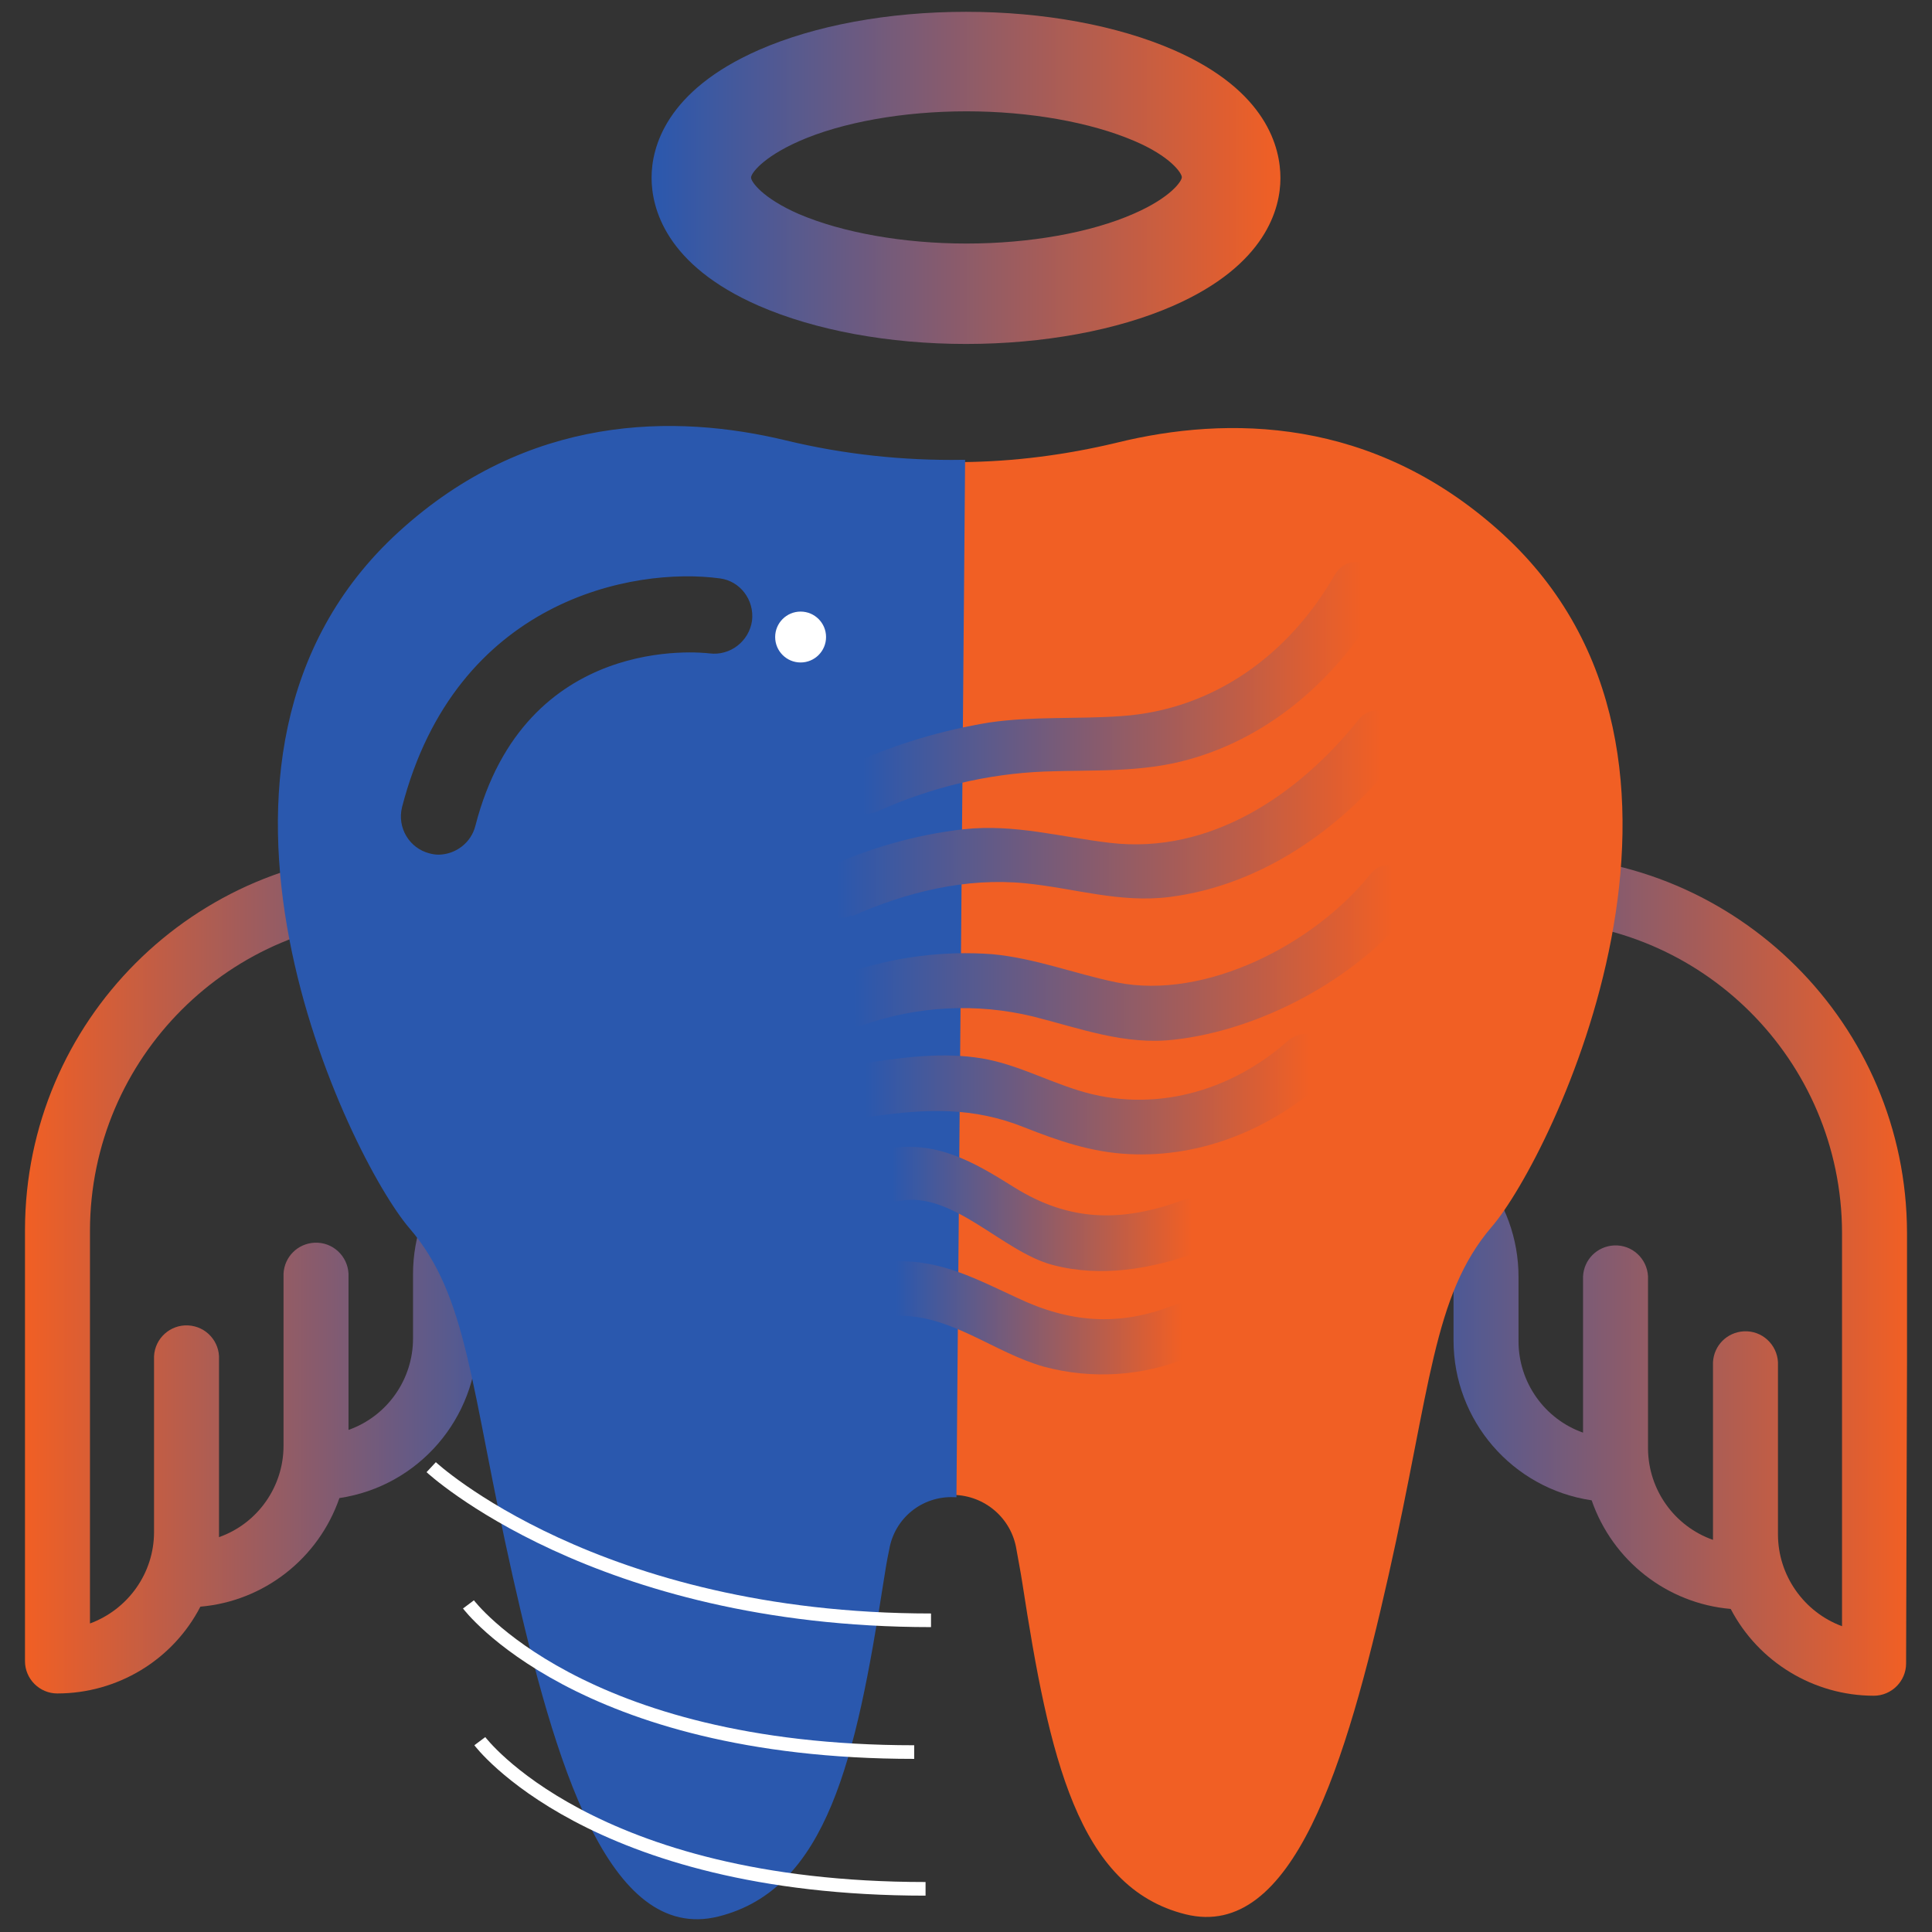 <?xml version="1.0" encoding="utf-8"?>
<!-- Generator: Adobe Illustrator 24.2.3, SVG Export Plug-In . SVG Version: 6.00 Build 0)  -->
<svg version="1.1" id="Layer_1" xmlns="http://www.w3.org/2000/svg" xmlns:xlink="http://www.w3.org/1999/xlink" x="0px" y="0px"
	 viewBox="0 0 425.2 425.2" style="enable-background:new 0 0 425.2 425.2;" xml:space="preserve">
<rect x="0" y="0" width="425.2" height="425.2" fill="#333333" stroke="none"/>
<style type="text/css">
	.st0{fill:url(#SVGID_1_);}
	.st1{fill:url(#SVGID_2_);}
	.st2{fill:#F15F24;}
	.st3{fill:none;}
	.st4{fill:#2A58AE;}
	.st5{clip-path:url(#SVGID_4_);}
	.st6{opacity:0.32;}
	.st7{fill:#064A72;}
	.st8{fill:#2A58AE;stroke:#2A58AE;stroke-miterlimit:10;}
	.st9{fill:#FFFFFF;}
	.st10{fill:none;stroke:#FFFFFF;stroke-width:3;stroke-miterlimit:10;}
	.st11{fill:url(#SVGID_5_);}
	.st12{fill:url(#SVGID_6_);}
	.st13{fill:url(#SVGID_7_);}
	.st14{fill:url(#SVGID_8_);}
	.st15{fill:url(#SVGID_9_);}
	.st16{fill:url(#SVGID_10_);}
	.st17{fill:url(#SVGID_11_);}
</style>
<linearGradient id="SVGID_1_" gradientUnits="userSpaceOnUse" x1="126.9" y1="932.15" x2="5.5" y2="932.15" gradientTransform="matrix(1 0 0 1 0 -652)">
	<stop  offset="0" style="stop-color:#2A58AE"/>
	<stop  offset="1" style="stop-color:#F15F24"/>
</linearGradient>
<path class="st0" d="M5.5,365.6c0,3.9,3.2,7.1,7.1,7.1l0,0c13.2,0,25.4-7.3,31.5-19.1c14-1.2,26-10.6,30.6-23.9
	c17.4-2.6,30.3-17.5,30.4-35.2v-14.3c0-11.8,9.6-21.3,21.4-21.3l0,0l0.4-51l-0.4,0.5c-1.7-2.7-3.8-5.3-6.1-7.6
	c-8.4-8.5-19.9-13.2-31.9-13.2c-45.8,0.1-82.9,37.2-83,83v28.5V365.6z M19.8,357.3v-58.1v-28.4c0.1-38,30.9-68.7,68.8-68.7
	c17,0.1,30.7,13.8,30.8,30.8v12.7c-16.6,3.4-28.5,17.9-28.5,34.8v14.2c0,9-5.7,17.1-14.2,20.1v-34.4c-0.2-3.9-3.5-7-7.5-6.8
	c-3.7,0.2-6.6,3.1-6.8,6.8v37.9c0,9-5.7,17.1-14.2,20.1v-1.2v-37.9c0.2-3.9-2.8-7.3-6.8-7.5c-3.9-0.2-7.3,2.8-7.5,6.8
	c0,0.2,0,0.5,0,0.7v38C33.9,346.2,28.2,354.2,19.8,357.3z"/>
<linearGradient id="SVGID_2_" gradientUnits="userSpaceOnUse" x1="298.326" y1="932.75" x2="419.826" y2="932.75" gradientTransform="matrix(1 0 0 1 0 -652)">
	<stop  offset="0" style="stop-color:#2A58AE"/>
	<stop  offset="1" style="stop-color:#F15F24"/>
</linearGradient>
<path class="st1" d="M419.7,299.8v-28.5c-0.1-45.8-37.3-82.9-83.1-83c-12,0-23.4,4.7-31.9,13.2c-2.3,2.3-4.3,4.8-6.1,7.5l-0.4-0.5
	l0.3,51l0,0c11.8,0,21.4,9.5,21.4,21.3l0,0V295c0,17.6,12.9,32.6,30.4,35.2c4.6,13.3,16.6,22.7,30.6,23.9
	c6.1,11.7,18.3,19.1,31.5,19.1c3.9,0,7.1-3.2,7.1-7.1l0,0L419.7,299.8z M391.3,337.7v-37.9c-0.2-3.9-3.5-7-7.5-6.8
	c-3.7,0.2-6.6,3.1-6.8,6.8v39.1c-8.5-3-14.2-11-14.3-20v-38c-0.2-3.9-3.5-7-7.5-6.8c-3.7,0.2-6.6,3.1-6.8,6.8v34.4
	c-8.5-3-14.2-11.1-14.2-20.1V281c0-16.9-11.9-31.5-28.5-34.9v-12.7c0.1-17,13.8-30.7,30.8-30.8c38,0,68.8,30.7,68.9,68.7v28.5v58.1
	C397,354.8,391.3,346.7,391.3,337.7z"/>
<path class="st2" d="M330.7,117.5c-28.5-26-60.7-26-84.8-20.1c-11.2,2.7-22.7,4.2-34.2,4.3L209.8,329c6.9,0.1,12.8,5.1,13.9,12
	c0.4,2.3,0.9,4.8,1.3,7.4c5.9,38.3,12.2,67,35.9,72.9s35.4-33.3,44.7-74.6c9.3-41.3,9.7-61.5,22.7-76.7
	C341.4,254.9,384.6,166.8,330.7,117.5z"/>
<path class="st3" d="M330.7,117.5c-28.5-26-60.7-26-84.8-20.1c-11.2,2.7-22.7,4.2-34.2,4.3L209.8,329c6.9,0.1,12.8,5.1,13.9,12
	c0.4,2.3,0.9,4.8,1.3,7.4c5.9,38.3,12.2,67,35.9,72.9s35.4-33.3,44.7-74.6c9.3-41.3,9.7-61.5,22.7-76.7
	C341.4,254.9,384.6,166.8,330.7,117.5z"/>
<path class="st4" d="M172.8,97.4c-24.1-5.8-56.4-5.9-84.8,20.1C34.1,166.8,77.5,254.9,90.5,270c13.1,15.2,13.5,35.4,22.8,76.7
	s21.1,80.5,44.7,74.6s29.9-34.5,35.9-72.9c0.4-2.6,0.8-5.1,1.3-7.4c1.2-7.2,7.5-12.3,14.8-12l1.9-227.3
	C198.7,101.9,185.6,100.5,172.8,97.4z M166,136.7c-0.7,4.8-5.1,8.2-9.9,7.6c-1.7-0.2-40.2-4.5-51,37.6c-1,3.9-4.5,6.6-8.5,6.7
	c-0.7,0-1.5-0.1-2.2-0.3c-4.7-1.2-7.6-6-6.4-10.8l0,0c11.9-46,51.3-53.3,70.5-50.7C163.2,127.4,166.6,131.8,166,136.7L166,136.7z"/>
<g>
	<g>
		<defs>
			<path id="SVGID_3_" d="M172.8,97.4c-24.1-5.8-56.4-5.9-84.8,20.1C34.1,166.8,77.5,254.9,90.5,270c13.1,15.2,13.5,35.4,22.8,76.7
				s21.1,80.5,44.7,74.6s29.9-34.5,35.9-72.9c0.4-2.6,0.8-5.1,1.3-7.4c1.2-7.2,7.5-12.3,14.8-12l1.9-227.3
				C198.7,101.9,185.6,100.5,172.8,97.4z M166,136.7c-0.7,4.8-5.1,8.2-9.9,7.6c-1.7-0.2-40.2-4.5-51,37.6c-1,3.9-4.5,6.6-8.5,6.7
				c-0.7,0-1.5-0.1-2.2-0.3c-4.7-1.2-7.6-6-6.4-10.8l0,0c11.9-46,51.3-53.3,70.5-50.7C163.2,127.4,166.6,131.8,166,136.7L166,136.7z
				"/>
		</defs>
		<clipPath id="SVGID_4_">
			<use xlink:href="#SVGID_3_"  style="overflow:visible;"/>
		</clipPath>
		<g class="st5">
			<g class="st6">
				<path class="st7" d="M152.4,147.4c-16.6,1.6-31.5,11.1-40,25.5c-3.9,6.6,6.4,12.7,10.3,6c6.2-10.8,17.2-18.1,29.6-19.6
					C159.9,158.5,160,146.5,152.4,147.4L152.4,147.4z"/>
			</g>
			<g class="st6">
				<path class="st7" d="M182.6,162.6c7.7,0,7.7-12,0-12S174.9,162.6,182.6,162.6z"/>
			</g>
			<g class="st6">
				<path class="st7" d="M196.9,315.7c-17.2,13.9-19.4,36.3-23.2,56.6c-1.5,7.9-6.3,34.2-18.5,32.1c-9.4-1.6-16.5-21.1-19.2-28.7
					c-7.8-21.6-9.9-44.8-16.8-66.6c-7.4-23.6-20.9-43.4-36.7-62.2c-20.5-24.3-41.3-48.5-61.9-72.7c-5-5.9-13.4,2.6-8.5,8.5
					c19.7,23,39.4,46,59.1,69.1c19.2,22.6,33.5,45.5,40.4,74.6c5.6,23.4,8.5,48.1,20.5,69.4c4.8,8.5,11.6,19.1,22.2,20.4
					c10.6,1.3,18.5-7.3,23-15.8c12.6-23.8,5.6-58,28.2-76.3C211.4,319.3,202.9,310.9,196.9,315.7L196.9,315.7z"/>
			</g>
		</g>
	</g>
</g>
<path class="st8" d="M172.8,97.4c-24.1-5.8-56.4-5.9-84.8,20.1C34.1,166.8,77.5,254.9,90.5,270c13.1,15.2,13.5,35.4,22.8,76.7
	s21.1,80.5,44.7,74.6s29.9-34.5,35.9-72.9c0.4-2.6,0.8-5.1,1.3-7.4c1.2-7.2,7.5-12.3,14.8-12l1.9-227.3
	C198.7,101.9,185.6,100.5,172.8,97.4z M166,136.7c-0.7,4.8-5.1,8.2-9.9,7.6c-1.7-0.2-40.2-4.5-51,37.6c-1,3.9-4.5,6.6-8.5,6.7
	c-0.7,0-1.5-0.1-2.2-0.3c-4.7-1.2-7.6-6-6.4-10.8l0,0c11.9-46,51.3-53.3,70.5-50.7C163.2,127.4,166.6,131.8,166,136.7L166,136.7z"/>
<circle class="st9" cx="176.2" cy="140.2" r="5.6"/>
<path class="st10" d="M94.9,322.9c0,0,36.2,33.7,110,33.7"/>
<path class="st10" d="M103.1,353.1c0,0,24.3,32.5,98.1,32.5"/>
<path class="st10" d="M105.6,383.2c0,0,24.3,32.5,98.1,32.5"/>
<linearGradient id="SVGID_5_" gradientUnits="userSpaceOnUse" x1="143.4" y1="691.15" x2="282.017" y2="691.15" gradientTransform="matrix(1 0 0 1 0 -652)">
	<stop  offset="0" style="stop-color:#2A58AE"/>
	<stop  offset="1" style="stop-color:#F15F24"/>
</linearGradient>
<path class="st11" d="M167,67.3c12.4,5.4,28.6,8.4,45.6,8.4s33.3-3,45.6-8.4c20.5-9,23.6-21.5,23.6-28.1S278.9,20,258.3,11
	c-12.4-5.4-28.6-8.4-45.7-8.4s-33.3,3-45.6,8.4c-20.5,9-23.6,21.5-23.6,28.1S146.4,58.3,167,67.3z M175.8,31.1
	c9.5-4.2,23-6.6,36.9-6.6c13.9,0,27.3,2.4,36.9,6.5c8,3.4,10.5,7.1,10.5,8s-2.5,4.5-10.5,8c-9.5,4.2-23,6.6-36.9,6.6
	s-27.3-2.4-36.9-6.5c-8-3.5-10.5-7.1-10.5-8C165.2,38.3,167.7,34.7,175.8,31.1L175.8,31.1z"/>
<linearGradient id="SVGID_6_" gradientUnits="userSpaceOnUse" x1="196.217" y1="918.069" x2="262.279" y2="918.069" gradientTransform="matrix(1 0 0 1 0 -652)">
	<stop  offset="0" style="stop-color:#2A58AE"/>
	<stop  offset="1" style="stop-color:#F15F24"/>
</linearGradient>
<path class="st12" d="M198,264.3c11.8-2.2,22.6,11.2,33.7,14.1c10.6,2.8,21.7,0.9,31.9-2.8c7.2-2.6,4.1-14.2-3.2-11.5
	c-13.3,4.9-24.9,4.9-37.2-2.8c-9.1-5.7-17.3-10.5-28.4-8.4C187.3,254.2,190.5,265.7,198,264.3L198,264.3z"/>
<linearGradient id="SVGID_7_" gradientUnits="userSpaceOnUse" x1="190.374" y1="892.817" x2="288.247" y2="892.817" gradientTransform="matrix(1 0 0 1 0 -652)">
	<stop  offset="0" style="stop-color:#2A58AE"/>
	<stop  offset="1" style="stop-color:#F15F24"/>
</linearGradient>
<path class="st13" d="M192.1,245.7c11.8-1.7,22.1-2.1,33.3,2.4c7.6,3,14.8,5.5,23.1,5.9c16.2,0.8,31.5-5.7,43.4-16.4
	c5.8-5.1-2.7-13.5-8.5-8.5c-12.6,11.2-29.7,16-46,10.9c-7.8-2.4-14.7-6.3-22.9-7.3c-8.5-1.1-17.1,0.2-25.6,1.5
	C181.3,235.2,184.5,246.7,192.1,245.7L192.1,245.7z"/>
<linearGradient id="SVGID_8_" gradientUnits="userSpaceOnUse" x1="188.068" y1="861.736" x2="306.509" y2="861.736" gradientTransform="matrix(1 0 0 1 0 -652)">
	<stop  offset="0" style="stop-color:#2A58AE"/>
	<stop  offset="1" style="stop-color:#F15F24"/>
</linearGradient>
<path class="st14" d="M189.9,225.6c12-4.2,25-4.9,37.4-1.9c10.4,2.6,20.2,6.4,31.2,5.1c18.8-2.1,39.7-13.2,51.5-27.9
	c4.8-5.9-3.6-14.5-8.5-8.4c-12.2,15.2-36.1,27.7-55.8,23.7c-9.2-1.9-17.8-5.3-27.3-6.2c-10.7-0.8-21.5,0.6-31.6,4
	C179.5,216.4,182.6,228,189.9,225.6L189.9,225.6z"/>
<linearGradient id="SVGID_9_" gradientUnits="userSpaceOnUse" x1="184.19" y1="831.219" x2="303.963" y2="831.219" gradientTransform="matrix(1 0 0 1 0 -652)">
	<stop  offset="0" style="stop-color:#2A58AE"/>
	<stop  offset="1" style="stop-color:#F15F24"/>
</linearGradient>
<path class="st15" d="M187.6,201.6c12-5.3,25-8.5,38.1-7.2c10.9,1.1,20.7,4.4,31.8,3c20.1-2.6,37.6-14.9,50-30.5
	c4.8-5.9-3.6-14.5-8.5-8.5c-13.2,16.5-32.6,29.7-54.7,27.1c-11-1.3-21-4.2-32.2-3c-10.6,1.2-21,4.2-30.8,8.7c-7,3.1-1,13.4,6,10.3
	L187.6,201.6L187.6,201.6z"/>
<linearGradient id="SVGID_10_" gradientUnits="userSpaceOnUse" x1="189.913" y1="803.374" x2="299.624" y2="803.374" gradientTransform="matrix(1 0 0 1 0 -652)">
	<stop  offset="0" style="stop-color:#2A58AE"/>
	<stop  offset="1" style="stop-color:#F15F24"/>
</linearGradient>
<path class="st16" d="M193.3,178.5c11.5-5.2,24-8.2,36.6-8.7c10.7-0.4,21.4,0.3,31.9-2.7c18.2-5.1,32.9-18.3,42.2-34.5
	c3.8-6.7-6.5-12.7-10.3-6c-10,17.4-26.5,29.6-46.9,31c-9.7,0.7-19.4,0-29,1.4c-10.5,1.7-20.8,4.8-30.5,9.2
	C180.3,171.3,186.4,181.6,193.3,178.5L193.3,178.5z"/>
<linearGradient id="SVGID_11_" gradientUnits="userSpaceOnUse" x1="197.19" y1="942.036" x2="260.127" y2="942.036" gradientTransform="matrix(1 0 0 1 0 -652)">
	<stop  offset="0" style="stop-color:#2A58AE"/>
	<stop  offset="1" style="stop-color:#F15F24"/>
</linearGradient>
<path class="st17" d="M197.3,289.6c11.9-0.4,21.4,8.1,32.5,11.2c10.5,2.8,21.6,2.1,31.6-2c7.1-2.8,4-14.4-3.2-11.5
	c-12,4.7-22.9,3.8-34.4-1.7c-8.7-4-16.6-8.3-26.5-8C189.6,277.8,189.6,289.8,197.3,289.6L197.3,289.6z"/>
</svg>
